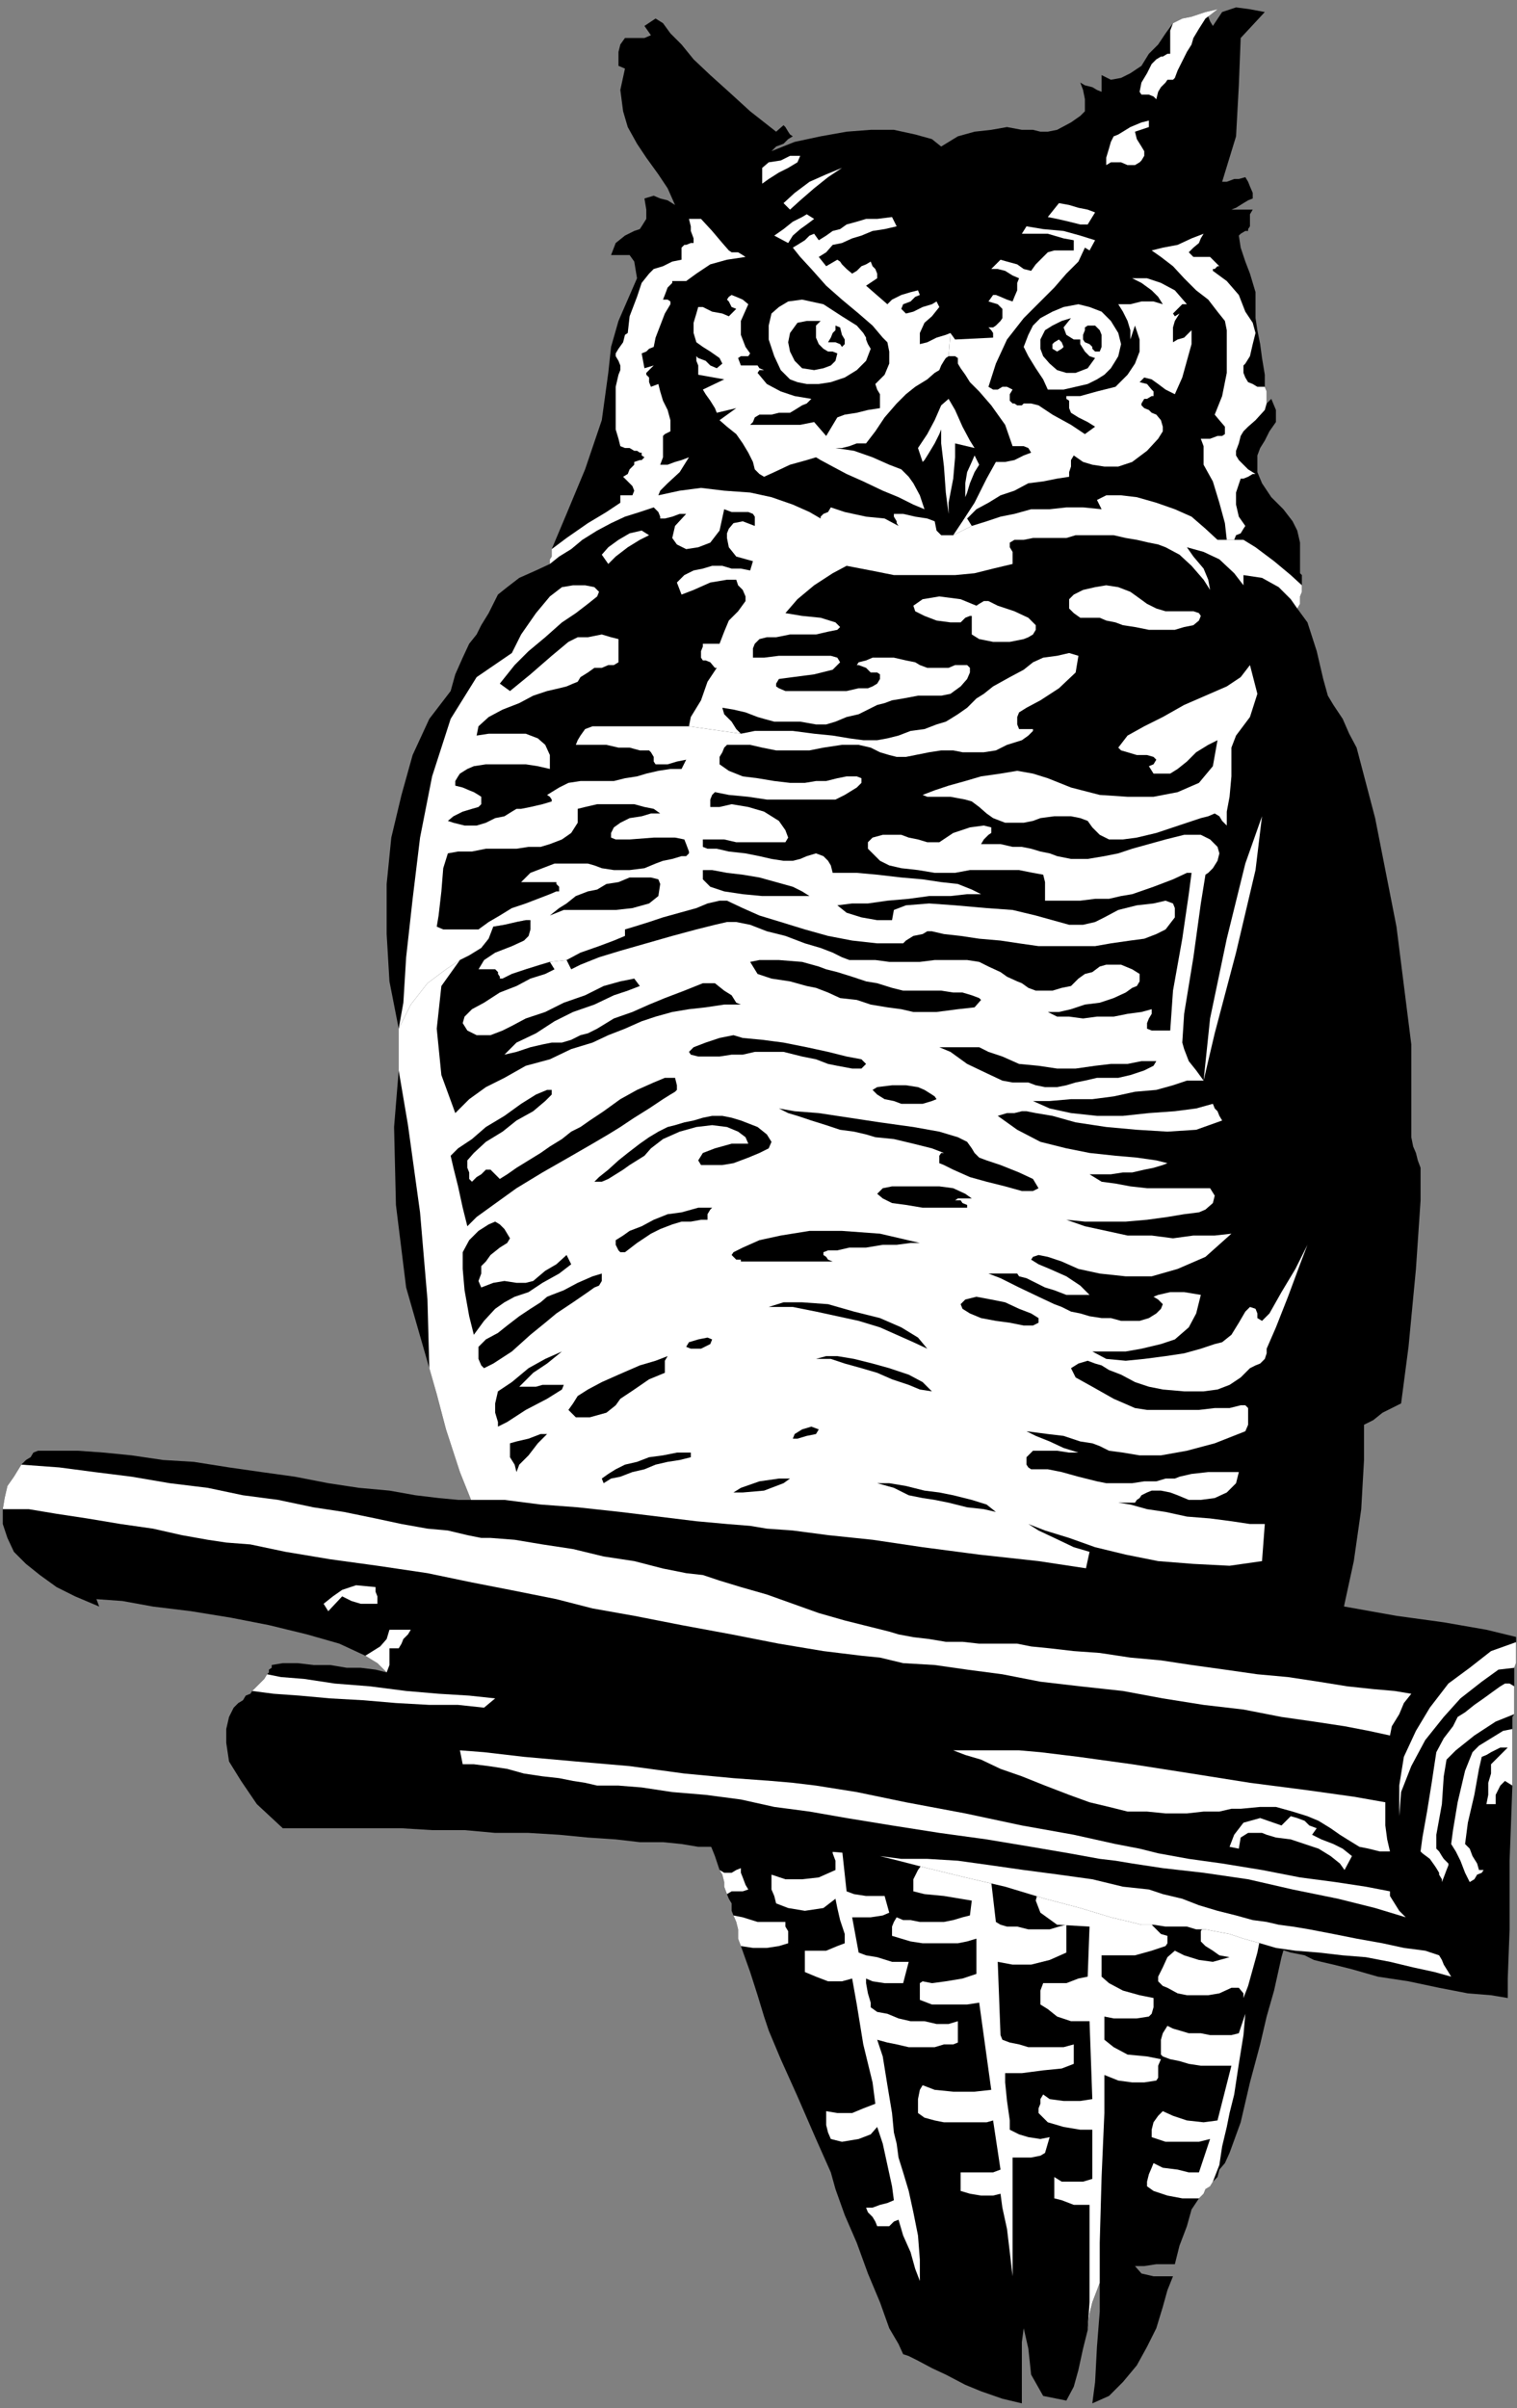 <?xml version="1.0" encoding="UTF-8" standalone="no"?>
<svg
   xmlns:ooo="http://xml.openoffice.org/svg/export"
   xmlns:dc="http://purl.org/dc/elements/1.1/"
   xmlns:cc="http://creativecommons.org/ns#"
   xmlns:rdf="http://www.w3.org/1999/02/22-rdf-syntax-ns#"
   xmlns:svg="http://www.w3.org/2000/svg"
   xmlns="http://www.w3.org/2000/svg"
   xmlns:sodipodi="http://sodipodi.sourceforge.net/DTD/sodipodi-0.dtd"
   xmlns:inkscape="http://www.inkscape.org/namespaces/inkscape"
   version="1.2"
   width="16.36mm"
   height="25.96mm"
   viewBox="0 0 1636 2596"
   preserveAspectRatio="xMidYMid"
   xml:space="preserve"
   id="svg209"
   sodipodi:docname="owl.svg"
   style="fill-rule:evenodd;stroke-width:28.222;stroke-linejoin:round"
   inkscape:version="0.92.5 (2060ec1f9f, 2020-04-08)"><rect x="0" y="0" width="1636" height="2596" fill="#808080" stroke="none"/><sodipodi:namedview
   pagecolor="#ffffff"
   bordercolor="#666666"
   borderopacity="1"
   objecttolerance="10"
   gridtolerance="10"
   guidetolerance="10"
   inkscape:pageopacity="0"
   inkscape:pageshadow="2"
   inkscape:window-width="664"
   inkscape:window-height="487"
   id="namedview211"
   showgrid="false"
   inkscape:zoom="0.2102413"
   inkscape:cx="30.916536"
   inkscape:cy="49.058266"
   inkscape:window-x="0"
   inkscape:window-y="0"
   inkscape:window-maximized="0"
   inkscape:current-layer="svg209" />
 <defs
   class="ClipPathGroup"
   id="defs8">
  <clipPath
   id="presentation_clip_path"
   clipPathUnits="userSpaceOnUse">
   <rect
   x="0"
   y="0"
   width="21000"
   height="29700"
   id="rect2" />
  </clipPath>
  <clipPath
   id="presentation_clip_path_shrink"
   clipPathUnits="userSpaceOnUse">
   <rect
   x="21"
   y="29"
   width="20958"
   height="29641"
   id="rect5" />
  </clipPath>
 </defs>
 <defs
   class="TextShapeIndex"
   id="defs12">
  <g
   ooo:slide="id1"
   ooo:id-list="id3"
   id="g10" />
 </defs>
 <defs
   class="EmbeddedBulletChars"
   id="defs44">
  <g
   id="bullet-char-template-57356"
   transform="matrix(4.8828125e-4,0,0,-4.8828125e-4,0,0)">
   <path
   d="M 580,1141 1163,571 580,0 -4,571 Z"
   id="path14"
   inkscape:connector-curvature="0" />
  </g>
  <g
   id="bullet-char-template-57354"
   transform="matrix(4.8828125e-4,0,0,-4.8828125e-4,0,0)">
   <path
   d="M 8,1128 H 1137 V 0 H 8 Z"
   id="path17"
   inkscape:connector-curvature="0" />
  </g>
  <g
   id="bullet-char-template-10146"
   transform="matrix(4.8828125e-4,0,0,-4.8828125e-4,0,0)">
   <path
   d="M 174,0 602,739 174,1481 1456,739 Z M 1358,739 309,1346 659,739 Z"
   id="path20"
   inkscape:connector-curvature="0" />
  </g>
  <g
   id="bullet-char-template-10132"
   transform="matrix(4.8828125e-4,0,0,-4.8828125e-4,0,0)">
   <path
   d="M 2015,739 1276,0 H 717 l 543,543 H 174 v 393 h 1086 l -543,545 h 557 z"
   id="path23"
   inkscape:connector-curvature="0" />
  </g>
  <g
   id="bullet-char-template-10007"
   transform="matrix(4.8828125e-4,0,0,-4.8828125e-4,0,0)">
   <path
   d="m 0,-2 c -7,16 -16,29 -25,39 l 381,530 c -94,256 -141,385 -141,387 0,25 13,38 40,38 9,0 21,-2 34,-5 21,4 42,12 65,25 l 27,-13 111,-251 280,301 64,-25 24,25 c 21,-10 41,-24 62,-43 C 886,937 835,863 770,784 769,783 710,716 594,584 L 774,223 c 0,-27 -21,-55 -63,-84 l 16,-20 C 717,90 699,76 672,76 641,76 570,178 457,381 L 164,-76 c -22,-34 -53,-51 -92,-51 -42,0 -63,17 -64,51 -7,9 -10,24 -10,44 0,9 1,19 2,30 z"
   id="path26"
   inkscape:connector-curvature="0" />
  </g>
  <g
   id="bullet-char-template-10004"
   transform="matrix(4.8828125e-4,0,0,-4.8828125e-4,0,0)">
   <path
   d="M 285,-33 C 182,-33 111,30 74,156 52,228 41,333 41,471 c 0,78 14,145 41,201 34,71 87,106 158,106 53,0 88,-31 106,-94 l 23,-176 c 8,-64 28,-97 59,-98 l 735,706 c 11,11 33,17 66,17 42,0 63,-15 63,-46 V 965 c 0,-36 -10,-64 -30,-84 L 442,47 C 390,-6 338,-33 285,-33 Z"
   id="path29"
   inkscape:connector-curvature="0" />
  </g>
  <g
   id="bullet-char-template-9679"
   transform="matrix(4.8828125e-4,0,0,-4.8828125e-4,0,0)">
   <path
   d="M 813,0 C 632,0 489,54 383,161 276,268 223,411 223,592 c 0,181 53,324 160,431 106,107 249,161 430,161 179,0 323,-54 432,-161 108,-107 162,-251 162,-431 0,-180 -54,-324 -162,-431 C 1136,54 992,0 813,0 Z"
   id="path32"
   inkscape:connector-curvature="0" />
  </g>
  <g
   id="bullet-char-template-8226"
   transform="matrix(4.8828125e-4,0,0,-4.8828125e-4,0,0)">
   <path
   d="m 346,457 c -73,0 -137,26 -191,78 -54,51 -81,114 -81,188 0,73 27,136 81,188 54,52 118,78 191,78 73,0 134,-26 185,-79 51,-51 77,-114 77,-187 0,-75 -25,-137 -76,-188 -50,-52 -112,-78 -186,-78 z"
   id="path35"
   inkscape:connector-curvature="0" />
  </g>
  <g
   id="bullet-char-template-8211"
   transform="matrix(4.8828125e-4,0,0,-4.8828125e-4,0,0)">
   <path
   d="M -4,459 H 1135 V 606 H -4 Z"
   id="path38"
   inkscape:connector-curvature="0" />
  </g>
  <g
   id="bullet-char-template-61548"
   transform="matrix(4.8828125e-4,0,0,-4.8828125e-4,0,0)">
   <path
   d="m 173,740 c 0,163 58,303 173,419 116,115 255,173 419,173 163,0 302,-58 418,-173 116,-116 174,-256 174,-419 0,-163 -58,-303 -174,-418 C 1067,206 928,148 765,148 601,148 462,206 346,322 231,437 173,577 173,740 Z"
   id="path41"
   inkscape:connector-curvature="0" />
  </g>
 </defs>
 <g
   id="g49"
   transform="translate(-9682,-13552)">
  <g
   id="id2"
   class="Master_Slide">
   <g
   id="bg-id2"
   class="Background" />
   <g
   id="bo-id2"
   class="BackgroundObjects" />
  </g>
 </g>
 <g
   class="SlideGroup"
   id="g207"
   transform="translate(-9682,-13552)">
  <g
   id="g205">
   <g
   id="container-id1">
    <g
   id="id1"
   class="Slide"
   clip-path="url(#presentation_clip_path)">
     <g
   class="Page"
   id="g201">
      <g
   class="Graphic"
   id="g199">
       <g
   id="id3">
        <rect
   class="BoundingBox"
   x="9682"
   y="13552"
   width="1636"
   height="2596"
   id="rect51"
   style="fill:none;stroke:none" />
        <defs
   id="defs56">
         <clipPath
   id="clip_path_1"
   clipPathUnits="userSpaceOnUse">
          <path
   d="m 9682,13552 h 1635 v 2595 H 9682 Z"
   id="path53"
   inkscape:connector-curvature="0" />
         </clipPath>
        </defs>
        <g
   clip-path="url(#clip_path_1)"
   id="g196">
         <path
   d="m 10300,15365 h 10 l 11,-3 h 10 10 l 10,3 10,8 11,10 10,12 7,21 13,20 10,25 13,26 10,25 10,21 8,20 5,15 3,5 2,8 v 5 l 3,8 2,5 3,5 v 8 l 2,5 3,7 2,8 v 10 l 3,8 10,28 8,25 7,23 5,15 13,31 18,40 20,46 16,36 5,18 10,28 13,30 12,33 13,31 10,28 10,17 5,11 6,2 10,5 15,8 15,7 21,11 17,7 23,8 21,5 v -18 -23 -25 l 2,-15 5,22 3,28 13,23 25,5 8,-15 5,-18 5,-23 5,-20 2,-18 3,-12 5,-13 3,-8 v 31 l -3,38 -2,38 -3,23 18,-8 15,-15 15,-18 11,-20 10,-20 7,-23 5,-18 6,-15 h -11 -10 l -13,-3 -7,-8 h 10 l 13,-2 h 10 10 l 5,-20 8,-21 5,-18 8,-12 5,-5 2,-5 5,-3 3,-5 5,-5 2,-8 6,-7 5,-11 12,-33 10,-43 11,-41 7,-30 8,-28 8,-36 10,-35 5,-26 5,-25 5,-41 5,-40 5,-28 5,-39 10,-55 11,-56 7,-36 10,-46 8,-56 3,-53 v -38 l 10,-5 10,-8 10,-5 10,-5 8,-61 8,-84 5,-74 v -35 l -3,-8 -2,-8 -3,-7 -2,-10 v -100 l -16,-127 -23,-117 -20,-76 -8,-15 -7,-16 -10,-15 -6,-10 -5,-18 -7,-30 -10,-31 -11,-15 3,-5 v -8 l 2,-5 v -7 -6 -5 l -2,-2 v -5 -15 -13 l -3,-13 -5,-10 -10,-13 -13,-13 -10,-15 -5,-12 v -11 -7 l 3,-8 5,-8 5,-10 7,-10 v -13 l -5,-12 -5,5 v -5 -5 -3 l -2,-5 v -13 l -3,-18 -2,-15 -3,-15 -2,-13 v -15 -13 l -3,-10 -3,-10 -5,-13 -5,-15 -2,-13 2,-2 5,-3 h 3 v -2 l 2,-3 v -8 -5 l 3,-5 h -8 -5 -7 -3 l 5,-2 8,-5 5,-3 5,-2 v -6 l -3,-7 -2,-5 -3,-5 -7,2 h -5 l -8,3 h -5 l 15,-49 3,-55 2,-51 26,-28 -16,-3 -15,-2 -15,5 -10,15 -3,-5 -2,-5 2,-5 8,-3 -13,3 -15,5 -10,2 -10,5 -8,11 -8,12 -10,10 -8,13 -12,8 -10,5 -11,2 -10,-5 v 5 6 5 2 l -5,-2 -5,-3 -8,-2 -5,-3 3,8 2,10 v 7 6 l -5,5 -10,7 -15,8 -10,2 h -8 l -8,-2 h -12 l -16,-3 -17,3 -18,2 -18,5 -18,11 -10,-8 -18,-5 -23,-5 h -25 l -26,2 -28,5 -28,6 -25,10 5,-5 8,-3 5,-5 5,-3 -3,-2 -2,-3 -3,-5 -2,-2 -8,7 -28,-22 -23,-21 -20,-18 -18,-17 -13,-16 -12,-12 -8,-11 -8,-5 -12,8 7,10 -7,3 h -8 -8 -5 l -5,7 -2,8 v 8 7 l 7,3 -5,23 3,23 5,17 10,18 10,15 13,18 10,15 8,18 -8,-5 -8,-2 -7,-3 -10,3 2,12 v 10 l -5,8 -2,3 -6,2 -10,5 -10,8 -5,13 h 10 10 l 5,7 3,18 -10,23 -10,23 -8,28 -3,28 -7,51 -18,53 -20,48 -16,38 v 3 5 l -2,3 v 5 l -15,7 -18,8 -13,10 -10,8 -5,10 -5,10 -8,13 -5,10 -8,10 -7,15 -8,18 -5,18 -23,30 -18,39 -12,43 -11,46 -5,50 v 54 l 3,51 10,51 v 10 12 13 10 l -5,61 2,84 11,89 25,87 8,28 10,38 15,46 20,50 8,18 13,23 15,28 15,26 16,27 15,23 13,21 z"
   id="path58"
   inkscape:connector-curvature="0"
   style="fill:#000000;stroke:none" />
         <path
   d="m 10824,13918 3,3 2,5 -2,2 -5,3 -5,-3 v -5 l 2,-2 z"
   id="path60"
   inkscape:connector-curvature="0"
   style="fill:#ffffff;stroke:none" />
         <path
   d="m 10850,13916 v -3 l 2,-5 v -3 l 3,-2 h 2 6 l 2,2 3,3 2,5 v 5 8 l -2,5 h -5 v 0 l -3,-3 v -2 l -3,-3 -5,-2 -2,-3 v -2 l -3,2 v 5 l 5,8 5,5 6,2 -8,11 -13,5 h -10 l -10,-3 -8,-7 -7,-8 -3,-8 v -10 l -18,8 5,10 8,13 8,12 5,11 h 17 l 13,-3 13,-3 10,-5 8,-5 7,-7 5,-8 3,-5 3,-13 -3,-12 -8,-13 -10,-10 -13,-5 -12,-3 -16,3 -12,5 -13,7 -8,8 -5,10 -5,13 18,-8 5,-10 8,-5 10,-5 10,-3 -8,10 3,8 8,5 h 7 z"
   id="path62"
   inkscape:connector-curvature="0"
   style="fill:#ffffff;stroke:none" />
         <path
   d="m 10534,13961 -10,-10 -7,-15 -6,-18 v -15 l 3,-13 8,-7 10,-6 15,-2 23,5 20,13 16,10 7,8 3,5 v 2 l 2,5 3,5 -5,13 -10,10 -13,8 -15,5 -13,2 h -13 l -10,-2 -8,-3 26,-10 10,-2 8,-3 5,-5 2,-8 -5,-2 h -5 l -5,-3 -5,-5 -3,-7 v -5 -8 l 5,-5 16,5 v 5 l -3,3 -2,5 -3,5 h 8 l 5,2 2,3 3,-3 v -5 l -3,-5 -2,-8 -5,-2 -16,-5 h -15 l -10,2 -8,11 -2,10 2,10 5,10 8,8 13,2 z"
   id="path64"
   inkscape:connector-curvature="0"
   style="fill:#ffffff;stroke:none" />
         <path
   d="m 10112,14661 13,-26 18,-23 20,-15 15,-10 10,-5 13,-8 8,-10 5,-13 12,-2 13,-3 10,-2 h 5 v 5 5 l -2,7 -5,5 -13,6 -18,7 -12,8 -6,10 h 6 5 7 l 3,3 v 2 l 2,3 v 2 h 3 l 10,-5 15,-5 16,-5 10,-3 18,-2 5,10 10,-5 20,-8 23,-7 28,-8 28,-8 26,-7 20,-5 13,-3 h 10 l 15,3 18,7 20,5 21,8 17,5 13,5 10,5 8,3 h 13 15 l 15,2 h 18 15 l 16,-2 h 12 10 13 l 13,2 10,5 13,6 7,5 11,5 5,2 7,5 8,3 h 8 10 l 10,-3 10,-2 8,-8 7,-5 8,-2 8,-6 7,-2 h 16 l 12,5 8,5 v 8 l -3,5 -5,2 -7,5 -13,6 -15,5 -16,2 -15,5 -13,3 h -12 l 10,5 h 13 l 15,2 15,-2 h 18 l 15,-3 15,-2 11,-3 v 5 l -3,5 -2,5 v 6 l 5,2 h 5 7 8 l 3,-43 10,-56 7,-48 3,-23 h -5 l -15,7 -21,8 -23,8 -12,2 -13,3 h -15 l -16,2 h -12 -13 -8 -5 v -2 -5 -5 -8 l -2,-8 -11,-2 -15,-3 h -18 -17 -18 l -16,3 h -7 -15 l -18,-3 -18,-2 -13,-3 -10,-5 -8,-8 -5,-5 v -7 l 5,-5 11,-3 h 10 10 l 8,3 10,2 10,3 h 13 l 15,-10 18,-6 15,-2 8,2 v 6 l -3,2 -5,5 -3,5 h 11 10 l 13,3 h 10 l 10,2 10,3 10,2 8,3 15,3 h 18 l 18,-3 15,-3 15,-5 18,-5 18,-5 20,-5 h 18 l 10,5 8,8 2,7 -2,8 -5,8 -5,5 -3,2 -5,31 -8,58 -10,61 -2,31 2,7 5,13 8,10 8,11 h -18 l -15,5 -18,5 -23,2 -23,5 -23,3 h -23 l -23,2 h -18 l 18,8 23,5 28,3 h 28 l 28,-3 28,-2 23,-3 18,-5 2,5 3,3 2,5 3,5 -28,10 -31,2 -33,-2 -33,-3 -33,-5 -25,-7 -18,-3 -10,-2 h -5 l -8,2 h -8 l -10,3 21,15 25,13 28,7 25,5 28,3 23,2 21,3 12,3 -5,2 -10,3 -10,2 -13,3 h -10 l -13,2 h -12 -11 l 13,8 15,2 16,3 18,2 h 17 16 12 11 12 l 5,8 -2,8 -8,7 -7,3 -16,2 -18,3 -22,3 -23,2 h -23 -21 l -20,-2 20,7 23,5 23,5 h 26 l 23,3 22,-3 h 23 l 18,-2 -28,25 -30,13 -28,8 h -28 l -28,-3 -23,-5 -18,-8 -15,-5 -10,-2 -6,2 -2,3 8,5 12,5 18,8 15,10 10,10 h -12 -13 l -13,-5 -10,-3 -10,-5 -10,-5 -8,-2 -2,-3 h -5 -11 -7 -8 l 13,5 20,10 21,10 17,8 8,3 10,5 10,2 10,3 13,2 h 10 l 11,3 h 7 13 l 10,-3 8,-5 5,-5 2,-5 -2,-2 -3,-3 -5,-3 5,-2 13,-3 h 15 l 18,3 -5,20 -8,15 -15,13 -15,5 -21,5 -17,3 h -18 -18 l 15,8 21,2 20,-2 23,-3 20,-3 18,-5 15,-5 8,-2 10,-8 8,-13 7,-12 5,-5 6,2 2,5 v 5 l 5,3 8,-8 13,-23 15,-25 13,-26 -8,21 -13,35 -13,33 -10,23 v 5 l -2,6 -5,5 -5,2 -6,3 -10,10 -12,8 -13,5 -15,2 h -21 l -23,-2 -15,-3 -15,-5 -15,-8 -13,-5 -8,-5 -7,-2 -8,-3 -10,3 -8,5 5,10 18,10 23,13 23,10 13,2 h 17 18 21 l 17,-2 h 16 l 12,-3 h 5 l 3,3 v 8 10 l -3,7 -33,13 -30,8 -28,5 h -23 l -18,-3 -15,-2 -10,-5 -8,-3 -13,-2 -18,-6 -17,-2 -23,-3 10,5 15,6 15,7 16,5 h -10 l -13,-2 h -13 -7 -6 l -5,5 -2,2 v 5 3 l 2,3 3,2 h 8 10 l 15,3 18,5 20,5 10,2 h 13 15 l 13,-2 h 13 l 10,-3 h 10 l 5,-2 13,-3 18,-2 h 18 15 l -3,12 -10,10 -13,6 -15,2 h -13 l -12,-5 -8,-3 -10,-2 h -10 l -5,2 -6,3 -2,3 -3,2 -2,3 h -5 -3 -2 -5 -3 v 0 l 13,2 18,5 20,3 23,5 25,2 23,3 20,3 h 16 l -3,40 -35,5 -39,-2 -38,-3 -35,-7 -33,-8 -28,-10 -26,-8 -18,-7 11,7 17,8 21,10 17,5 -5,23 8,2 18,8 25,13 33,13 31,15 30,12 23,11 16,7 -3,26 -10,23 -18,17 -15,13 h -21 l -22,5 -21,3 -20,7 -18,5 -18,8 -15,8 -13,5 v 18 l -7,2 -13,3 -13,5 -10,2 h -8 -7 l -10,3 -8,5 -13,-15 -41,-5 -5,15 -12,-3 h -21 l -18,-2 h -10 l -2,-21 -10,18 -18,-2 -23,-3 -18,-2 h -8 l -2,-3 -3,-8 -5,-7 -5,-5 -13,-3 -22,-2 -23,-5 -13,-3 -5,-5 -5,-10 -8,-10 -2,-6 h -8 -18 -18 -15 l -10,-15 -10,-10 -13,-8 -13,-5 -15,-2 h -15 l -13,2 -13,3 -7,-10 -13,-21 -15,-23 -16,-27 -15,-26 -15,-28 -13,-23 -8,-18 -20,-50 -15,-46 -10,-38 -8,-28 -2,-74 -8,-94 -13,-94 -10,-59 v -10 -13 -12 z"
   id="path66"
   inkscape:connector-curvature="0"
   style="fill:#ffffff;stroke:none" />
         <path
   d="m 10855,16064 2,-18 3,-12 5,-13 3,-8 v -43 l 2,-71 3,-69 v -41 l 15,6 15,2 h 13 l 13,-2 2,-3 v -8 -5 l 3,-7 -15,-3 -21,-2 -15,-8 -10,-8 v -25 l 10,2 h 13 12 l 13,-2 3,-3 2,-7 v -5 -5 l -15,-3 -18,-5 -15,-8 -8,-7 v -23 h 15 21 l 18,-5 15,-5 2,-3 v -2 -6 0 l -7,-2 -5,-5 -5,-5 -3,-8 -119,-30 -3,12 5,13 18,13 35,2 -2,54 -10,2 -13,5 h -15 -10 l -3,8 v 8 2 5 l 8,5 10,8 15,5 h 20 l 3,84 -13,2 h -18 l -15,-2 -7,-5 -3,5 v 5 l -2,5 v 5 l 10,10 17,5 18,3 h 13 v 53 l -10,3 h -13 -10 l -8,-5 v 23 l 8,2 13,5 h 10 7 v 18 41 46 z"
   id="path68"
   inkscape:connector-curvature="0"
   style="fill:#ffffff;stroke:none" />
         <path
   d="m 10466,15594 -3,-8 v -5 l -2,-8 -3,-5 5,3 h 8 l 5,-3 5,-2 v 5 l 2,5 3,8 3,5 -6,2 h -5 -7 z"
   id="path70"
   inkscape:connector-curvature="0"
   style="fill:#ffffff;stroke:none" />
         <path
   d="m 10481,15650 -3,-8 v -10 l -2,-8 -3,-7 10,2 16,5 h 15 15 v 5 l 3,5 v 8 5 l -10,3 -13,2 h -15 z"
   id="path72"
   inkscape:connector-curvature="0"
   style="fill:#ffffff;stroke:none" />
         <path
   d="m 10504,13733 7,-6 13,-2 10,-5 h 11 l -3,7 -10,6 -10,5 -11,7 -7,5 z"
   id="path74"
   inkscape:connector-curvature="0"
   style="fill:#ffffff;stroke:none" />
         <path
   d="m 10527,13771 12,-11 16,-12 18,-8 17,-7 -15,10 -15,12 -15,13 -11,10 z"
   id="path76"
   inkscape:connector-curvature="0"
   style="fill:#ffffff;stroke:none" />
         <path
   d="m 10517,13806 10,-7 10,-8 10,-5 5,-3 8,5 -8,6 -7,5 -8,7 -5,8 z"
   id="path78"
   inkscape:connector-curvature="0"
   style="fill:#ffffff;stroke:none" />
         <path
   d="m 10875,13730 v -8 l 3,-10 2,-7 3,-6 5,-2 13,-8 12,-5 8,-2 v 7 l -15,5 2,8 5,8 3,5 v 5 l -3,5 -2,2 -5,3 h -8 l -7,-3 h -6 -5 z"
   id="path80"
   inkscape:connector-curvature="0"
   style="fill:#ffffff;stroke:none" />
         <path
   d="m 10995,13562 -13,3 -15,5 -10,2 -10,5 -3,8 v 5 8 2 3 2 5 0 h -3 l -5,3 h -2 l -5,3 -5,5 -5,10 -6,10 -2,10 2,3 h 8 l 5,2 3,3 2,-8 3,-5 5,-5 2,-3 h 3 3 v 0 l 2,-2 3,-8 5,-10 5,-10 5,-8 2,-7 6,-10 7,-11 z"
   id="path82"
   inkscape:connector-curvature="0"
   style="fill:#ffffff;stroke:none" />
         <path
   d="m 10824,13771 11,2 10,3 10,2 8,3 -8,13 h -8 l -12,-3 -13,-3 -10,-2 z"
   id="path84"
   inkscape:connector-curvature="0"
   style="fill:#ffffff;stroke:none" />
         <path
   d="m 10707,13911 -5,2 -10,3 -10,5 -8,2 v -12 l 5,-11 8,-7 8,-10 -3,-6 -5,3 -10,3 -10,5 -8,2 -5,-5 2,-5 8,-3 5,-5 5,-2 -2,-5 -8,2 -10,3 -10,5 -5,5 -23,-20 12,-8 v -5 l -2,-5 -3,-3 -2,-5 -5,3 -5,2 -5,5 -5,3 -6,-5 -5,-5 -2,-3 -3,-2 -12,7 -8,-10 8,-5 7,-8 10,-2 11,-5 10,-3 12,-5 13,-2 13,-3 -5,-10 -16,2 h -12 l -10,3 -11,3 -7,5 -8,2 -7,5 -8,5 -5,-7 -5,2 -5,5 -8,5 -5,3 8,10 12,13 16,18 17,15 18,15 15,13 11,13 5,5 2,10 v 13 l -5,12 -10,10 2,6 3,5 v 7 8 l -13,2 -12,3 -13,2 -8,3 -12,20 -13,-15 -15,3 h -18 -21 -15 l 3,-3 2,-5 5,-3 h 5 8 l 8,-2 h 7 5 l 5,-3 8,-5 5,-2 5,-5 -18,-3 -15,-5 -15,-8 -10,-12 2,-3 h 3 2 v 0 l -5,-2 -2,-3 h -8 -10 l -3,-8 3,-2 h 5 3 l 2,-3 -5,-7 -5,-13 v -15 l 8,-18 -6,-5 -7,-3 -5,-2 -3,2 -2,3 2,2 3,6 5,2 -8,8 -7,-3 -11,-2 -10,-5 h -5 l -2,7 -3,10 v 11 l 3,10 7,5 8,5 10,7 3,6 -6,5 -7,-3 -5,-5 -8,-3 -2,-2 v 5 l 2,5 v 5 5 l 28,5 -23,11 3,5 5,7 5,8 2,5 21,-5 -18,13 8,7 10,8 7,10 6,10 5,10 2,8 5,5 5,3 11,-5 17,-8 18,-5 10,-3 5,3 13,7 15,8 18,8 21,10 17,7 16,8 12,5 -5,-15 -7,-13 -5,-7 -8,-8 -13,-5 -18,-8 -20,-7 -20,-3 h 7 l 8,-2 8,-3 h 10 l 10,-13 10,-15 13,-15 10,-10 10,-8 13,-8 8,-7 5,-3 2,-5 3,-5 2,-3 3,-2 z"
   id="path86"
   inkscape:connector-curvature="0"
   style="fill:#ffffff;stroke:none" />
         <path
   d="m 10425,14335 2,-10 11,-18 7,-20 10,-15 h -2 l -5,-6 -5,-2 h -3 l -2,-3 v -7 l 2,-5 v -3 h 3 5 5 5 l 5,-13 5,-12 10,-10 8,-11 v -5 l -3,-7 -5,-5 -2,-6 h -10 l -18,3 -18,8 -13,5 -5,-13 8,-8 10,-5 10,-2 10,-3 h 11 l 10,3 h 10 l 10,2 3,-10 -18,-5 -8,-10 -2,-10 v -5 l 2,-5 5,-6 10,-2 13,5 v -3 -2 -5 l -2,-3 -5,-2 h -8 -10 l -8,-3 -5,23 -10,13 -13,5 -13,2 -10,-5 -5,-7 3,-13 12,-13 h -7 l -8,3 -8,2 h -5 v -2 l -2,-5 -3,-3 -2,-2 -15,5 -16,5 -15,7 -15,8 -16,10 -12,10 -13,8 -10,8 v -5 l 2,-3 v -5 -3 l 16,-12 23,-16 20,-12 15,-10 v 0 -3 -3 -2 h 13 l 2,-5 -2,-5 -5,-5 -5,-5 5,-3 2,-5 5,-5 v -3 0 l 6,-2 h 2 l 3,-3 v 0 l -3,-2 v -3 h -2 l -3,-2 h -3 l -5,-3 h -5 l -5,-2 -2,-8 -3,-10 v -13 -15 -18 l 3,-13 2,-5 v -5 l -2,-5 -3,-5 v -3 l 3,-5 5,-7 2,-8 3,-2 2,-18 8,-21 5,-15 8,-10 5,-5 10,-3 10,-5 10,-2 v -13 l 3,-3 h 2 l 5,-2 h 3 v -5 l -3,-8 v -5 l -2,-8 h 13 l 12,13 11,13 7,8 3,2 h 7 l 5,3 3,2 -20,3 -18,5 -15,10 -11,8 h -15 v 2 l -5,5 -3,8 -2,5 h 2 3 l 3,2 v 3 l -6,10 -5,13 -5,13 -2,10 v 0 l -5,2 -3,3 -5,2 3,16 10,-3 -8,8 v 2 l 3,3 v 5 l 2,5 8,-3 2,8 3,10 5,10 3,11 v 7 5 l -6,3 -2,2 v 8 8 7 l -3,8 h 8 l 8,-3 7,-2 8,-3 -10,16 -13,12 -8,8 -2,5 23,-5 23,-3 25,3 28,2 23,5 23,8 18,8 12,7 v -2 l 3,-3 5,-2 3,-5 15,5 23,5 20,2 15,8 -2,-3 v -2 l -3,-5 v -3 h 10 l 13,3 13,2 8,3 2,10 5,5 h 5 8 l 20,-10 16,-5 15,-5 15,-3 18,-5 h 20 l 18,-2 h 18 l 20,2 -5,-10 10,-5 h 16 l 17,2 21,6 20,7 18,8 15,13 13,12 h 10 5 5 3 5 l 13,8 20,15 18,15 12,11 v 7 l -2,5 v 8 l -3,5 -7,-10 -13,-13 -18,-10 -20,-3 v 11 l -10,-13 -16,-15 -17,-8 -18,-5 7,10 11,13 5,12 2,11 -7,-11 -13,-15 -13,-12 -15,-8 -8,-3 -10,-2 -13,-3 -12,-2 -13,-3 h -10 -13 -8 -10 l -10,3 h -13 -10 -13 l -10,2 h -10 l -5,3 v 5 l 3,5 v 8 5 l -21,5 -20,5 -21,2 h -20 -23 -23 l -25,-5 -26,-5 -15,8 -20,13 -18,15 -13,15 18,3 20,2 16,5 5,5 -3,3 -10,2 -13,3 h -12 -16 l -15,3 h -10 l -8,2 -5,5 -2,5 v 5 5 h 12 l 16,-2 h 15 15 13 13 l 7,2 3,5 -8,8 -20,5 -23,3 -15,2 -3,5 v 3 l 3,2 7,3 h 8 13 15 15 15 l 13,-3 h 10 l 5,-2 5,-3 3,-5 v -5 l -3,-2 h -7 l -5,-5 -8,-3 h -2 l 2,-3 8,-2 7,-3 h 11 12 l 13,3 10,2 5,3 8,3 h 13 10 l 7,-3 h 6 7 l 3,3 v 5 l -3,7 -7,8 -11,8 -10,2 h -13 -12 l -16,3 -12,2 -8,3 -8,2 -10,5 -10,5 -13,3 -12,5 -10,3 h -11 l -17,-3 h -16 -12 l -11,-3 -7,-2 -13,-5 -13,-3 -12,-2 2,7 8,8 5,8 5,5 z"
   id="path88"
   inkscape:connector-curvature="0"
   style="fill:#ffffff;stroke:none" />
         <path
   d="m 10730,14119 -5,-8 10,-10 13,-7 13,-8 15,-5 15,-8 16,-2 15,-3 13,-2 v -5 l 2,-6 v -7 l 3,-5 10,7 10,3 13,2 h 15 l 15,-5 16,-12 12,-13 5,-8 v -5 l -2,-7 -5,-6 -5,-2 -3,-3 -5,-2 -3,-3 v -2 l 3,-5 h 3 l 5,-3 h 2 v -5 l -2,-2 -5,-6 -8,-2 5,-5 8,2 7,5 8,6 10,5 8,-18 5,-18 5,-18 v -15 l -3,3 -5,5 -7,2 -5,3 v -8 -8 l 2,-7 5,-8 -5,3 -2,-3 2,-2 5,-5 3,-3 h 5 l -13,-15 -15,-8 -15,-5 h -16 l 10,5 11,8 7,7 5,8 -10,-3 h -13 l -12,3 h -13 l 5,8 5,10 3,10 v 10 l 5,-15 5,15 v 13 l -5,13 -8,12 -13,13 -20,5 -18,5 h -15 v 3 l 3,2 v 5 3 l 2,5 8,5 10,5 8,5 -11,8 -15,-10 -20,-11 -15,-10 -8,-2 h -3 -5 l -2,2 h -3 -2 l -3,-2 h -2 l -3,-3 v -2 -3 -2 l 3,-5 -6,-3 h -2 -3 l -5,3 h -5 l -5,-3 8,-25 12,-26 18,-23 18,-18 15,-15 13,-15 13,-13 7,-15 5,3 6,-11 -16,-5 -18,-5 -22,-2 -18,-3 -5,8 h 12 16 l 17,5 11,2 v 0 3 5 3 h -3 -5 -8 -5 l -7,2 -5,5 -8,8 -5,7 -8,-2 -7,-5 -11,-3 -7,-2 -10,10 h 7 l 8,2 8,5 7,3 -2,5 v 8 l -3,7 -2,5 -6,-2 -7,-3 -5,-2 h -3 l -5,7 10,3 5,5 v 5 5 l -2,3 -5,5 -3,2 h -5 l 3,3 2,3 v 5 0 l -41,2 -5,-7 -2,25 h 2 3 2 l 3,2 v 6 l 3,5 5,7 5,8 10,10 13,15 15,21 8,23 h 5 7 l 5,2 3,5 -8,3 -10,5 -10,2 h -10 l -10,18 -13,26 -13,20 -10,15 z"
   id="path90"
   inkscape:connector-curvature="0"
   style="fill:#ffffff;stroke:none" />
         <path
   d="m 11048,13987 v -5 -5 -3 l -2,-5 h -8 l -5,-3 -5,-2 -3,-5 -2,-5 v -3 -5 l 2,-2 5,-8 3,-13 3,-12 -3,-11 -8,-12 -7,-18 -13,-15 -15,-11 v -2 h 2 l 3,-3 h 2 l -5,-5 -5,-5 h -7 -11 l -5,-5 5,-5 6,-5 2,-5 3,-5 -13,5 -15,7 -16,3 -12,3 10,7 13,10 12,13 13,13 13,10 10,13 8,10 2,10 v 23 23 l -5,25 -8,20 5,6 6,7 v 5 3 l -3,2 h -5 l -8,3 h -10 l 3,8 v 7 8 5 l 10,18 7,23 6,22 2,18 h 3 2 v 0 h 3 l 2,-5 5,-2 3,-5 2,-3 -7,-10 -3,-13 v -13 l 5,-15 h 3 l 5,-2 5,-3 h 3 l -8,-5 -5,-5 -5,-5 -3,-5 v -5 l 3,-8 2,-8 3,-5 5,-5 8,-7 10,-11 z"
   id="path92"
   inkscape:connector-curvature="0"
   style="fill:#ffffff;stroke:none" />
         <path
   d="m 10705,13982 7,12 8,18 8,15 5,8 -21,-5 v 15 l -2,23 -5,26 v 12 l -3,-23 -2,-28 -3,-25 v -15 l -2,5 -5,10 -6,10 -5,8 -2,2 v 3 -3 0 l -5,-15 10,-15 8,-15 7,-16 z"
   id="path94"
   inkscape:connector-curvature="0"
   style="fill:#ffffff;stroke:none" />
         <path
   d="m 10733,14043 -3,7 -5,11 -2,12 v 15 l 2,-5 3,-10 5,-12 5,-8 z"
   id="path96"
   inkscape:connector-curvature="0"
   style="fill:#ffffff;stroke:none" />
         <path
   d="m 10735,14205 v 0 l 3,-2 5,-3 h 5 l 10,5 18,6 15,7 8,8 v 5 l -3,5 -5,3 -5,2 -15,3 h -18 l -15,-3 -8,-5 v -8 -5 -5 -2 h -2 l -5,2 -5,5 h -11 l -15,-2 -13,-5 -10,-5 -2,-6 10,-7 18,-3 23,3 z"
   id="path98"
   inkscape:connector-curvature="0"
   style="fill:#ffffff;stroke:none" />
         <path
   d="m 10835,14198 5,-5 10,-5 13,-3 12,-2 13,2 13,5 7,5 11,8 10,5 10,3 h 10 8 7 5 l 6,2 2,3 -2,5 -6,5 -10,2 -10,3 h -13 -15 l -15,-3 -13,-2 -8,-3 -10,-2 -7,-3 h -11 -10 l -7,-5 -5,-5 z"
   id="path100"
   inkscape:connector-curvature="0"
   style="fill:#ffffff;stroke:none" />
         <path
   d="m 10331,14150 7,-8 11,-8 12,-7 13,-3 8,5 -10,5 -13,8 -13,10 -8,8 z"
   id="path102"
   inkscape:connector-curvature="0"
   style="fill:#ffffff;stroke:none" />
         <path
   d="m 10677,14409 13,-5 15,-5 18,-5 17,-5 21,-3 18,-3 17,3 16,5 25,10 31,8 30,2 h 28 l 26,-5 23,-10 15,-18 5,-28 -10,5 -13,8 -10,10 -10,8 -8,5 h -10 -8 l -5,-8 5,-2 3,-5 -3,-3 -7,-2 h -11 l -10,-3 -7,-2 -3,-3 10,-13 18,-10 20,-10 23,-13 23,-10 23,-10 15,-10 10,-13 8,31 -8,25 -15,20 -5,13 v 31 l -2,22 -3,16 v 15 l -5,-5 -3,-5 -5,-3 -7,3 -8,2 -15,5 -15,5 -18,6 -21,5 -15,2 h -15 l -10,-5 -8,-8 -5,-7 -8,-3 -10,-2 h -18 l -15,2 -8,3 -10,2 h -10 -10 l -13,-5 -7,-5 -8,-7 -8,-6 -7,-2 -16,-3 h -10 -7 -8 z"
   id="path104"
   inkscape:connector-curvature="0"
   style="fill:#ffffff;stroke:none" />
         <path
   d="m 11043,14432 -7,58 -21,89 -23,87 -12,51 7,-67 18,-86 20,-81 z"
   id="path106"
   inkscape:connector-curvature="0"
   style="fill:#ffffff;stroke:none" />
         <path
   d="m 10580,15545 v 5 l 3,8 v 5 5 l -18,8 -18,2 h -18 l -15,-5 v 8 8 l 3,7 2,8 13,5 18,3 20,-3 13,-10 2,10 3,13 5,15 v 10 l -8,3 -12,5 h -13 -10 v 5 5 8 5 l 12,5 13,5 h 15 l 11,-3 5,28 7,43 10,41 3,23 -13,5 -12,5 h -16 l -12,-2 v 7 8 l 2,8 3,7 12,3 18,-3 13,-5 7,-8 6,18 5,23 5,23 2,15 -7,3 -8,2 -8,3 h -7 l 2,5 5,5 3,5 2,5 h 6 7 l 5,-5 5,-2 5,17 8,18 5,18 5,13 v -23 l -2,-26 -5,-25 -5,-23 -6,-20 -5,-16 -2,-15 -3,-12 -2,-21 -5,-30 -5,-31 -6,-18 11,3 10,2 13,3 h 15 13 l 10,-3 h 10 l 5,-2 v -5 -5 -8 -5 l -10,3 h -13 l -13,-3 h -15 l -13,-3 -12,-5 -11,-2 -7,-5 v -5 l -3,-10 -2,-11 v -5 l 7,3 13,2 h 10 10 l 6,-23 h -18 l -16,-5 -12,-2 -8,-3 -7,-38 h 10 10 l 13,-2 7,-3 -5,-18 h -10 -10 l -13,-2 -8,-3 -5,-46 z"
   id="path108"
   inkscape:connector-curvature="0"
   style="fill:#ffffff;stroke:none" />
         <path
   d="m 10682,15556 -5,5 -5,7 -5,10 v 13 l 12,3 21,2 18,3 12,2 -2,16 -8,2 -10,3 -10,2 h -13 -13 l -10,-2 h -8 l -7,-3 -3,5 -2,5 v 5 5 l 10,3 10,3 13,2 h 13 12 13 l 10,-2 10,-3 v 38 l -15,5 -18,3 -15,2 -10,-2 -3,2 v 5 8 5 l 13,5 h 20 18 l 13,-2 13,94 -18,2 h -23 l -20,-2 -13,-5 -3,5 -2,10 v 8 7 l 7,5 11,3 10,2 h 12 13 13 8 l 7,-2 8,53 -8,3 h -13 -12 -10 v 2 5 8 5 l 10,3 12,2 h 13 l 8,-2 2,15 5,23 3,25 3,26 v -33 -36 -33 -26 h 10 10 l 10,-2 5,-3 5,-17 -10,2 -13,-2 -10,-3 -10,-5 v -10 l -3,-21 -2,-20 v -10 h 18 l 23,-3 20,-2 13,-5 v -21 l -11,3 h -12 -13 -13 l -10,-3 -10,-2 -8,-3 -2,-5 -3,-79 16,3 h 20 l 20,-5 18,-8 v -30 l -8,2 -10,3 h -12 -11 l -12,-3 h -11 l -7,-2 -5,-3 -5,-43 z"
   id="path110"
   inkscape:connector-curvature="0"
   style="fill:#ffffff;stroke:none" />
         <path
   d="m 10982,15624 -2,5 -3,5 v 5 6 l 5,5 8,5 7,5 11,2 -18,5 -15,-2 -16,-5 -10,-5 -8,7 -5,11 -5,10 v 5 l 5,5 5,2 11,6 10,2 h 10 13 l 12,-2 13,-6 h 5 3 l 5,6 v 5 l 5,-13 5,-18 5,-18 3,-15 z"
   id="path112"
   inkscape:connector-curvature="0"
   style="fill:#ffffff;stroke:none" />
         <path
   d="m 10941,15736 -5,8 -2,7 v 8 8 l 2,2 8,3 10,2 10,3 13,2 h 13 10 10 l -15,59 -15,2 -18,-2 -15,-5 -11,-5 -5,5 -5,7 -2,8 v 8 l 15,5 h 18 18 l 12,-3 -12,36 h -11 l -12,-3 -16,-2 -10,-5 -2,5 -3,7 -2,8 v 5 l 7,5 15,5 16,3 h 18 l 5,-5 2,-5 5,-3 3,-5 7,-18 3,-20 5,-21 3,-15 5,-20 5,-33 5,-31 2,-23 -7,21 -8,2 h -10 -13 l -10,-2 h -13 l -10,-3 -7,-2 z"
   id="path114"
   inkscape:connector-curvature="0"
   style="fill:#ffffff;stroke:none" />
         <path
   d="m 10293,14587 15,-8 20,-7 16,-6 12,-5 v -7 l 10,-3 16,-5 15,-5 18,-5 18,-5 12,-5 13,-3 h 8 l 17,8 18,8 23,7 26,8 25,7 26,5 27,3 h 28 l 3,-3 8,-5 10,-2 5,-3 h 5 l 13,3 18,2 20,3 23,2 20,3 21,3 h 12 13 18 18 l 17,-3 21,-3 15,-2 13,-5 10,-5 10,-13 v -10 l -2,-5 -8,-3 -13,3 -18,2 -20,5 -15,8 -10,5 -13,3 h -15 l -18,-5 -18,-5 -25,-6 -28,-2 -34,-3 -28,-2 -25,2 -13,5 -2,11 h -16 l -17,-3 -16,-5 -10,-8 16,-2 h 17 l 21,-3 23,-2 22,-3 h 23 l 18,-2 h 15 l -10,-5 -15,-6 -18,-2 -20,-3 -23,-2 -26,-3 -22,-2 h -26 l -2,-8 -3,-5 -5,-5 -8,-3 -10,3 -7,3 -8,2 h -5 -5 l -13,-2 -13,-3 -15,-3 -18,-2 -13,-3 h -10 l -5,-2 v -8 h 10 13 l 13,3 h 15 13 13 7 5 l 3,-5 -3,-8 -7,-10 -16,-10 -17,-5 -18,-3 -13,3 h -10 v -6 -2 l 2,-5 3,-3 15,3 21,2 20,3 h 20 18 15 13 8 l 10,-5 13,-8 5,-5 v -5 l -5,-2 h -11 l -10,2 -12,3 h -11 l -12,2 h -16 l -17,-2 -18,-3 -16,-2 -15,-6 -10,-7 v -8 l 3,-5 2,-5 3,-3 h 5 7 13 l 13,3 15,3 h 13 13 10 l 15,-3 20,-3 h 18 l 13,3 10,5 10,3 8,2 h 10 l 10,-2 15,-3 13,-2 h 13 l 10,2 h 13 10 l 13,-2 12,-6 16,-5 7,-5 5,-5 v -2 h -2 -5 -8 l -2,-5 v -8 l 2,-5 8,-5 15,-8 20,-13 18,-17 3,-18 -10,-3 -13,3 -15,2 -11,5 -10,8 -15,8 -18,10 -10,8 -8,5 -10,10 -10,7 -8,5 -5,3 -10,3 -13,5 -15,2 -13,5 -12,3 -11,2 h -7 -8 l -15,-2 -18,-3 -20,-2 -23,-3 h -23 -18 l -15,3 -56,-8 h -10 -16 -15 -15 -18 -13 -10 -7 l -8,3 -5,7 -3,5 -2,5 h 7 13 13 l 13,3 h 12 l 11,3 h 7 3 l 2,2 3,5 v 5 l 2,3 h 5 8 l 10,-3 10,-2 -5,10 h -12 l -13,2 -13,3 -10,3 -13,2 -12,3 h -16 -10 -10 l -13,2 -10,5 -13,8 v 0 l 3,2 2,3 v 2 l -10,3 -13,3 -10,2 h -5 l -5,3 -8,5 -10,2 -10,5 -10,3 h -13 l -12,-3 -6,-2 6,-5 10,-5 10,-3 7,-2 3,-3 v -5 -3 l -3,-2 -5,-3 -5,-2 -7,-3 -8,-2 v -3 -2 l 3,-5 2,-3 8,-5 7,-3 13,-2 h 13 15 15 l 13,2 13,3 v -15 l -5,-11 -8,-7 -13,-5 h -12 -16 -12 l -13,2 2,-10 11,-10 15,-8 18,-7 15,-8 15,-5 13,-3 8,-2 7,-3 5,-2 3,-5 8,-5 7,-5 h 8 l 7,-3 h 6 l 5,-3 v -7 -10 -8 l -8,-2 -10,-3 -15,3 h -11 l -10,5 -18,15 -23,20 -22,18 -11,-8 16,-20 15,-15 18,-15 18,-16 15,-10 13,-10 10,-8 2,-5 -5,-5 -10,-2 h -13 l -12,2 -13,10 -15,18 -16,23 -10,20 -38,26 -28,45 -20,62 -13,66 -8,66 -7,63 -3,49 -5,28 13,-26 18,-23 20,-15 15,-10 10,-5 13,-8 8,-10 5,-13 12,-2 13,-3 10,-2 h 5 v 5 5 l -2,7 -5,5 -13,6 -18,7 -12,8 -6,10 h 6 5 7 l 3,3 v 2 l 2,3 v 2 h 3 l 10,-5 15,-5 16,-5 10,-3 z"
   id="path116"
   inkscape:connector-curvature="0"
   style="fill:#ffffff;stroke:none" />
         <path
   d="m 10165,14472 11,-2 h 15 l 15,-3 h 15 18 l 13,-2 h 13 l 10,-3 13,-5 10,-7 7,-11 v -15 l 8,-2 13,-3 h 12 13 15 l 11,3 10,2 7,5 h -10 l -10,3 -13,2 -10,5 -7,5 -3,6 v 5 l 5,2 h 15 l 26,-2 h 23 l 10,2 2,5 3,8 v 2 l -3,3 h -5 l -10,3 -10,2 -8,3 -12,5 -16,2 h -17 l -13,-2 -8,-3 -7,-2 h -11 -12 -13 l -13,5 -13,5 -10,10 h 10 13 10 5 v 2 l 3,3 v 3 2 h -3 l -7,3 -13,5 -13,5 -15,5 -13,8 -12,7 -11,8 h -12 -13 -13 l -7,-3 2,-12 3,-26 2,-25 z"
   id="path118"
   inkscape:connector-curvature="0"
   style="fill:#000000;stroke:none" />
         <path
   d="m 10275,14539 10,-8 8,-5 10,-8 13,-5 10,-2 10,-6 13,-2 12,-5 h 13 10 l 8,2 2,5 -2,13 -10,8 -18,5 -18,2 h -18 -20 -18 z"
   id="path120"
   inkscape:connector-curvature="0"
   style="fill:#000000;stroke:none" />
         <path
   d="m 10440,14490 h 10 l 16,3 17,2 18,3 18,5 18,5 10,5 8,5 h -13 -18 -20 l -21,-2 -20,-3 -15,-5 -8,-8 z"
   id="path122"
   inkscape:connector-curvature="0"
   style="fill:#000000;stroke:none" />
         <path
   d="m 10491,14589 10,-2 h 21 l 25,2 18,5 8,3 12,3 16,5 15,5 12,2 16,5 12,3 h 8 10 10 13 l 13,2 h 10 l 10,3 8,3 2,2 -7,8 -18,2 -23,3 h -25 l -13,-3 -15,-2 -18,-3 -15,-5 -18,-2 -13,-6 -13,-5 -10,-2 -18,-5 -20,-3 -15,-5 z"
   id="path124"
   inkscape:connector-curvature="0"
   style="fill:#000000;stroke:none" />
         <path
   d="m 10425,14686 5,-5 13,-5 15,-5 15,-3 10,3 21,2 23,3 25,5 23,5 20,5 16,3 5,5 -5,5 h -10 l -16,-3 -10,-2 -13,-5 -15,-3 -20,-5 h -21 -10 l -13,3 h -12 l -13,2 h -13 -10 l -8,-2 z"
   id="path126"
   inkscape:connector-curvature="0"
   style="fill:#000000;stroke:none" />
         <path
   d="m 10623,14727 5,-3 16,-2 h 15 l 13,2 7,3 8,5 3,2 2,3 -5,2 -10,3 h -13 -10 l -8,-3 -10,-2 -8,-5 z"
   id="path128"
   inkscape:connector-curvature="0"
   style="fill:#000000;stroke:none" />
         <path
   d="m 10695,14681 h 10 13 12 8 l 10,5 15,5 18,8 21,2 20,3 h 20 l 21,-3 17,-2 h 18 l 15,-3 h 11 5 l -3,5 -10,5 -15,5 -13,3 h -10 -13 l -13,3 -10,2 -10,3 -10,2 h -13 l -10,-2 -8,-3 h -7 -10 l -11,-2 -17,-8 -21,-10 -18,-13 z"
   id="path130"
   inkscape:connector-curvature="0"
   style="fill:#000000;stroke:none" />
         <path
   d="m 10168,14798 8,-8 15,-10 15,-13 20,-12 18,-13 16,-10 12,-5 h 5 v 5 l -7,7 -13,11 -18,10 -15,12 -18,11 -13,12 -7,8 v 8 l 2,5 v 7 l 3,3 5,-5 5,-3 5,-5 h 5 l 10,10 8,-5 10,-7 13,-8 13,-8 10,-7 13,-8 10,-8 10,-5 10,-7 15,-10 18,-13 18,-10 18,-8 12,-5 h 11 l 2,8 v 2 3 l -2,2 -5,3 -8,5 -15,10 -16,10 -15,10 -13,8 -17,10 -26,15 -28,16 -28,17 -25,18 -18,13 -10,10 -5,-20 -5,-23 -5,-20 z"
   id="path132"
   inkscape:connector-curvature="0"
   style="fill:#000000;stroke:none" />
         <path
   d="m 10323,14826 5,-5 10,-8 11,-10 10,-8 13,-10 10,-7 10,-6 10,-5 8,-2 10,-3 10,-2 10,-3 10,-2 h 11 l 10,2 10,3 18,7 10,8 5,8 -3,7 -10,5 -12,5 -16,6 -12,2 h -13 -8 -2 l -3,-5 5,-8 13,-5 18,-5 h 18 l -3,-7 -8,-6 -12,-5 -16,-2 -17,2 -18,5 -18,8 -13,10 -7,8 -8,5 -8,5 -7,5 -8,5 -8,5 -7,3 z"
   id="path134"
   inkscape:connector-curvature="0"
   style="fill:#000000;stroke:none" />
         <path
   d="m 10346,14889 8,-5 7,-5 13,-5 13,-7 15,-6 15,-2 18,-5 h 15 l -2,2 -3,5 v 3 3 h -7 l -11,2 h -10 l -10,3 -13,5 -10,5 -15,10 -13,10 h -5 l -2,-2 -3,-6 z"
   id="path136"
   inkscape:connector-curvature="0"
   style="fill:#000000;stroke:none" />
         <path
   d="m 10181,14902 v 18 l 2,23 5,28 5,20 11,-15 12,-13 10,-7 11,-6 15,-5 15,-10 18,-10 13,-10 -5,-10 -11,10 -12,7 -13,11 -8,2 h -10 l -13,-2 -12,2 -13,5 -3,-7 3,-8 v -8 l 5,-5 5,-7 10,-8 8,-5 3,-5 -3,-5 -3,-5 -5,-5 -5,-3 -7,3 -11,7 -10,10 z"
   id="path138"
   inkscape:connector-curvature="0"
   style="fill:#000000;stroke:none" />
         <path
   d="m 10198,15004 8,-8 13,-7 10,-8 13,-10 12,-8 11,-7 7,-6 5,-2 13,-5 15,-8 16,-7 10,-3 v 3 5 l -3,5 -5,2 -7,5 -16,11 -18,12 -12,10 -16,13 -20,18 -20,13 -10,5 -3,-3 -3,-7 v -6 z"
   id="path140"
   inkscape:connector-curvature="0"
   style="fill:#000000;stroke:none" />
         <path
   d="m 10219,15052 15,-10 18,-15 18,-10 18,-8 -16,13 -15,10 -10,10 -5,5 h 2 8 8 l 7,-2 h 10 8 5 l -2,5 -16,10 -23,12 -20,13 -10,5 v -5 l -3,-10 v -10 z"
   id="path142"
   inkscape:connector-curvature="0"
   style="fill:#000000;stroke:none" />
         <path
   d="m 10232,15108 7,-2 13,-3 13,-5 h 7 l -10,10 -10,13 -10,10 -3,8 -2,-8 -5,-8 v -7 z"
   id="path144"
   inkscape:connector-curvature="0"
   style="fill:#000000;stroke:none" />
         <path
   d="m 10295,15072 5,-7 5,-8 11,-7 15,-8 18,-8 23,-10 17,-5 13,-5 -3,5 v 5 3 5 l -17,7 -16,11 -15,10 -5,7 -10,8 -18,5 h -15 z"
   id="path146"
   inkscape:connector-curvature="0"
   style="fill:#000000;stroke:none" />
         <path
   d="m 10331,15146 7,-5 8,-5 10,-5 13,-3 13,-5 15,-2 15,-3 h 15 v 5 l -12,3 -13,2 -13,3 -12,5 -13,3 -13,5 -10,2 -8,5 z"
   id="path148"
   inkscape:connector-curvature="0"
   style="fill:#000000;stroke:none" />
         <path
   d="m 10422,15004 3,-5 10,-3 10,-2 5,2 -2,5 -10,5 h -11 z"
   id="path150"
   inkscape:connector-curvature="0"
   style="fill:#000000;stroke:none" />
         <path
   d="m 10537,15103 2,-5 8,-5 10,-3 8,3 -3,5 -10,2 -10,3 z"
   id="path152"
   inkscape:connector-curvature="0"
   style="fill:#000000;stroke:none" />
         <path
   d="m 10473,15161 8,-5 20,-7 21,-3 h 12 l -7,5 -21,8 -23,2 z"
   id="path154"
   inkscape:connector-curvature="0"
   style="fill:#000000;stroke:none" />
         <path
   d="m 10562,15017 11,-3 h 12 l 18,3 20,5 18,5 21,7 15,8 10,10 -13,-2 -12,-5 -18,-6 -16,-7 -17,-5 -18,-5 -15,-5 z"
   id="path156"
   inkscape:connector-curvature="0"
   style="fill:#000000;stroke:none" />
         <path
   d="m 10628,15151 h 13 l 18,3 20,5 16,2 15,3 20,5 16,5 10,8 -13,-3 -18,-2 -20,-5 -15,-3 -13,-2 -15,-3 -16,-8 z"
   id="path158"
   inkscape:connector-curvature="0"
   style="fill:#000000;stroke:none" />
         <path
   d="m 10511,14961 16,-5 h 20 l 28,2 28,8 28,7 23,10 18,11 10,12 -15,-7 -18,-8 -18,-8 -23,-7 -23,-5 -23,-5 -25,-5 z"
   id="path160"
   inkscape:connector-curvature="0"
   style="fill:#000000;stroke:none" />
         <path
   d="m 10718,14958 5,-5 12,-3 16,3 15,3 15,7 13,5 8,5 v 5 l -6,3 h -10 l -15,-3 -15,-2 -16,-3 -12,-5 -8,-5 z"
   id="path162"
   inkscape:connector-curvature="0"
   style="fill:#000000;stroke:none" />
         <path
   d="m 10471,14905 2,-3 10,-5 18,-8 23,-5 31,-5 h 35 l 41,3 43,10 h -10 l -15,2 h -15 l -18,3 h -18 l -13,3 h -10 l -5,2 v 3 l 3,2 2,3 5,2 h -13 -12 -13 -15 -13 -13 -10 -10 v -2 h -5 l -3,-3 z"
   id="path164"
   inkscape:connector-curvature="0"
   style="fill:#000000;stroke:none" />
         <path
   d="m 10628,14839 6,-6 10,-2 h 15 18 18 l 15,2 13,6 7,5 h -5 -5 -5 l -3,2 h 6 l 2,3 5,2 v 3 h -5 -10 -15 -18 l -18,-3 -15,-2 -10,-5 z"
   id="path166"
   inkscape:connector-curvature="0"
   style="fill:#000000;stroke:none" />
         <path
   d="m 10522,14747 17,3 26,2 33,5 33,5 36,5 28,5 20,6 10,5 5,7 3,5 5,5 8,3 15,5 20,8 15,7 6,10 -6,3 h -12 l -18,-5 -20,-5 -18,-5 -18,-8 -10,-5 -5,-2 v -3 -5 l 2,-3 h 3 l -13,-5 -20,-5 -21,-5 -20,-2 -10,-3 -13,-3 -15,-2 -15,-5 -16,-5 -15,-5 -10,-3 z"
   id="path168"
   inkscape:connector-curvature="0"
   style="fill:#000000;stroke:none" />
         <path
   d="m 10178,14587 10,-5 13,-8 8,-10 5,-13 12,-2 13,-3 10,-2 h 5 v 5 5 l -2,7 -5,5 -13,6 -18,7 -12,8 -6,10 h 6 5 7 l 3,3 v 2 l 2,3 v 2 h 3 l 10,-5 15,-5 16,-5 10,-3 5,8 -10,5 -16,5 -15,8 -18,7 -17,11 -13,7 -8,8 -2,7 5,8 10,5 h 15 l 13,-5 10,-5 15,-8 21,-7 20,-10 23,-8 20,-10 18,-5 15,-3 6,8 -13,5 -15,5 -21,10 -23,8 -20,10 -20,13 -21,10 -13,13 13,-3 15,-5 13,-3 10,-2 h 11 l 10,-3 10,-5 8,-2 10,-5 18,-11 20,-7 18,-8 17,-7 21,-8 20,-8 h 13 l 10,8 8,5 5,8 5,2 h -18 l -20,3 -18,2 -18,3 -18,5 -15,5 -18,8 -18,7 -17,8 -23,7 -23,11 -26,7 -23,13 -20,10 -18,13 -15,15 -15,-41 -5,-50 5,-46 z"
   id="path170"
   inkscape:connector-curvature="0"
   style="fill:#000000;stroke:none" />
         <path
   d="m 9723,15116 -5,2 -3,5 -5,3 -5,5 -8,13 -7,10 -3,13 -2,12 v 16 l 5,15 7,15 13,13 15,12 18,13 20,10 26,11 -3,-8 28,2 33,6 41,5 43,7 41,8 41,10 35,10 28,13 8,5 5,3 5,5 5,5 -12,-3 -16,-2 h -15 l -18,-3 h -18 l -17,-2 h -16 l -12,2 v 3 l -3,2 v 3 l -2,2 -3,5 -5,5 -3,3 -5,5 -2,3 -5,2 -3,5 -5,3 -5,5 -5,10 -3,13 v 15 l 3,20 13,21 17,25 28,26 h 28 31 33 36 l 33,2 h 35 l 33,3 h 36 l 33,2 31,3 30,2 26,3 h 25 l 20,2 18,3 h 13 l 23,2 h 25 l 28,3 h 26 25 l 23,2 h 18 l 15,3 20,5 31,8 41,10 43,10 43,13 38,10 33,10 21,5 12,3 h 13 l 13,2 h 13 10 l 10,3 h 10 l 10,2 16,3 15,5 18,5 17,5 16,5 15,3 10,5 8,2 13,3 20,5 28,8 33,5 33,7 31,6 25,2 18,3 v -21 l 2,-53 v -74 l 3,-81 v -16 -15 -15 -15 -5 -3 -5 l 2,-3 v -7 -8 -7 -8 -5 -5 -5 -5 l 3,-8 v -8 -7 -5 -3 0 0 -2 l -33,-8 -46,-8 -51,-7 -56,-10 -63,-11 -66,-10 -67,-10 -68,-8 -66,-10 -64,-7 -61,-8 -54,-8 -48,-5 -38,-5 -28,-2 -18,-3 -25,-2 -33,-3 -41,-5 -41,-5 -46,-5 -40,-3 -39,-5 h -33 -17 l -21,-2 -25,-3 -28,-5 -33,-3 -33,-5 -36,-7 -36,-5 -35,-5 -38,-6 -33,-2 -34,-5 -30,-3 -28,-2 h -23 z"
   id="path172"
   inkscape:connector-curvature="0"
   style="fill:#000000;stroke:none" />
         <path
   d="m 9705,15131 -8,13 -7,10 -3,13 -2,12 h 28 l 30,5 33,5 36,6 35,5 31,7 28,5 20,3 26,2 38,8 48,8 51,7 54,8 48,10 41,8 25,5 25,5 39,10 45,8 51,10 54,10 51,10 48,8 41,5 20,2 25,6 34,2 35,5 38,5 41,8 43,5 46,5 43,8 44,7 43,5 41,8 35,5 33,5 26,5 23,5 2,-10 8,-13 5,-12 8,-10 -18,-3 -23,-2 -28,-3 -31,-5 -33,-5 -33,-3 -35,-5 -36,-5 -33,-5 -33,-3 -33,-5 -28,-2 -26,-3 -20,-2 -15,-3 h -11 -15 -15 l -18,-2 h -18 l -18,-3 -17,-2 -16,-3 -10,-3 -20,-5 -28,-7 -28,-8 -28,-10 -28,-10 -28,-8 -23,-7 -18,-6 -18,-2 -25,-5 -31,-8 -33,-5 -33,-8 -33,-5 -30,-5 -26,-2 h -10 l -15,-3 -21,-5 -22,-2 -28,-5 -28,-6 -34,-7 -33,-5 -38,-8 -38,-5 -38,-8 -41,-5 -41,-7 -40,-5 -38,-5 z"
   id="path174"
   inkscape:connector-curvature="0"
   style="fill:#ffffff;stroke:none" />
         <path
   d="m 10099,15355 -5,-5 -5,-5 -5,-3 -8,-5 8,-5 8,-5 7,-8 3,-10 h 5 8 5 5 l -3,5 -5,5 -2,5 -3,5 h -10 v 5 8 5 z"
   id="path176"
   inkscape:connector-curvature="0"
   style="fill:#ffffff;stroke:none" />
         <path
   d="m 9954,15375 5,-5 3,-3 5,-5 3,-5 15,3 25,2 33,5 38,3 39,5 35,3 33,2 28,3 -12,10 -28,-3 h -31 l -36,-2 -35,-3 -36,-2 -33,-3 -28,-2 z"
   id="path178"
   inkscape:connector-curvature="0"
   style="fill:#ffffff;stroke:none" />
         <path
   d="m 10031,15281 10,-8 10,-7 15,-5 21,2 v 5 l 2,5 v 5 3 h -8 -10 l -10,-3 -10,-5 -15,16 z"
   id="path180"
   inkscape:connector-curvature="0"
   style="fill:#ffffff;stroke:none" />
         <path
   d="m 10710,15439 h 13 17 18 23 l 23,2 41,5 58,8 64,10 63,10 62,8 50,7 34,6 v 10 15 l 2,15 3,13 h -11 l -12,-3 -10,-2 -13,-8 -8,-5 -10,-7 -13,-8 -12,-5 -16,-5 -18,-5 h -17 l -21,2 h -10 l -13,3 h -17 l -18,2 h -23 l -20,-2 h -21 l -20,-5 -21,-5 -22,-8 -26,-10 -25,-10 -23,-8 -21,-10 -17,-5 z"
   id="path182"
   inkscape:connector-curvature="0"
   style="fill:#ffffff;stroke:none" />
         <path
   d="m 11008,15543 5,-13 10,-13 18,-5 23,8 10,-10 7,2 8,3 5,5 8,3 -5,7 10,5 13,5 10,5 10,8 -8,15 -5,-7 -10,-8 -13,-8 -15,-5 -15,-5 -16,-2 -10,-3 -5,-2 h -7 -8 l -8,5 -2,12 z"
   id="path184"
   inkscape:connector-curvature="0"
   style="fill:#ffffff;stroke:none" />
         <path
   d="m 11198,15619 -7,-7 -5,-8 -5,-8 v -5 l -26,-5 -33,-5 -38,-5 -41,-8 -43,-7 -36,-5 -33,-6 -20,-5 -26,-5 -45,-10 -56,-10 -61,-13 -64,-12 -53,-11 -44,-7 -25,-3 -23,-2 -41,-3 -53,-5 -59,-8 -58,-5 -56,-5 -43,-5 -26,-2 3,15 h 12 l 16,2 20,3 18,5 20,3 18,2 15,3 13,2 13,3 h 23 l 25,2 33,5 36,3 38,5 36,8 38,5 40,7 49,8 51,8 51,7 48,8 41,7 33,6 17,2 18,3 33,5 44,5 48,7 48,11 49,10 40,10 z"
   id="path186"
   inkscape:connector-curvature="0"
   style="fill:#ffffff;stroke:none" />
         <path
   d="m 11058,15652 -17,-5 -18,-5 -15,-5 -16,-3 -10,-2 h -10 l -10,-3 h -10 -13 l -13,-2 h -13 l -12,-3 -21,-5 -33,-10 -38,-10 -43,-13 -43,-10 -41,-10 -31,-8 -20,-5 23,3 h 28 l 33,2 36,5 35,5 38,5 36,5 33,8 28,3 15,5 21,5 18,7 20,6 20,5 18,5 15,2 13,3 15,2 18,3 26,5 25,5 28,5 23,5 23,3 15,5 3,5 2,5 5,8 3,5 -18,-5 -23,-5 -25,-6 -26,-5 -25,-2 -26,-3 -25,-2 z"
   id="path188"
   inkscape:connector-curvature="0"
   style="fill:#ffffff;stroke:none" />
         <path
   d="m 11313,15477 v -16 -15 -15 -15 l -10,2 -13,8 -13,8 -7,7 -8,20 -8,34 -5,30 -2,15 5,8 5,10 5,13 5,10 5,-3 3,-5 5,-2 2,-3 h -5 l -2,-7 -5,-8 -3,-8 -5,-5 3,-23 7,-30 5,-28 3,-13 5,-2 5,-3 10,-5 h 8 l -5,5 -5,5 -5,5 -3,3 v 10 l -3,10 v 13 l -2,10 h 10 v -10 l 5,-10 5,-5 z"
   id="path190"
   inkscape:connector-curvature="0"
   style="fill:#ffffff;stroke:none" />
         <path
   d="m 11315,15400 v -7 -8 -7 -8 l -5,-3 h -5 l -5,3 -7,5 -11,8 -10,7 -10,8 -8,5 -5,10 -10,13 -8,15 -2,13 -3,20 -5,31 -5,28 -2,15 2,2 8,6 5,7 2,3 3,5 v 2 l 3,5 v 3 l 2,-5 3,-8 2,-5 v -2 l -5,-5 -2,-3 -3,-5 -3,-3 v -15 l 6,-33 2,-30 3,-18 10,-10 20,-16 23,-15 z"
   id="path192"
   inkscape:connector-curvature="0"
   style="fill:#ffffff;stroke:none" />
         <path
   d="m 11315,15350 3,-8 v -8 -7 -5 l -28,10 -23,18 -23,17 -20,26 -15,25 -13,28 -5,31 v 33 l 2,-26 11,-28 15,-28 20,-25 18,-20 23,-18 18,-13 z"
   id="path194"
   inkscape:connector-curvature="0"
   style="fill:#ffffff;stroke:none" />
        </g>
       </g>
      </g>
     </g>
    </g>
   </g>
  </g>
 </g>
</svg>